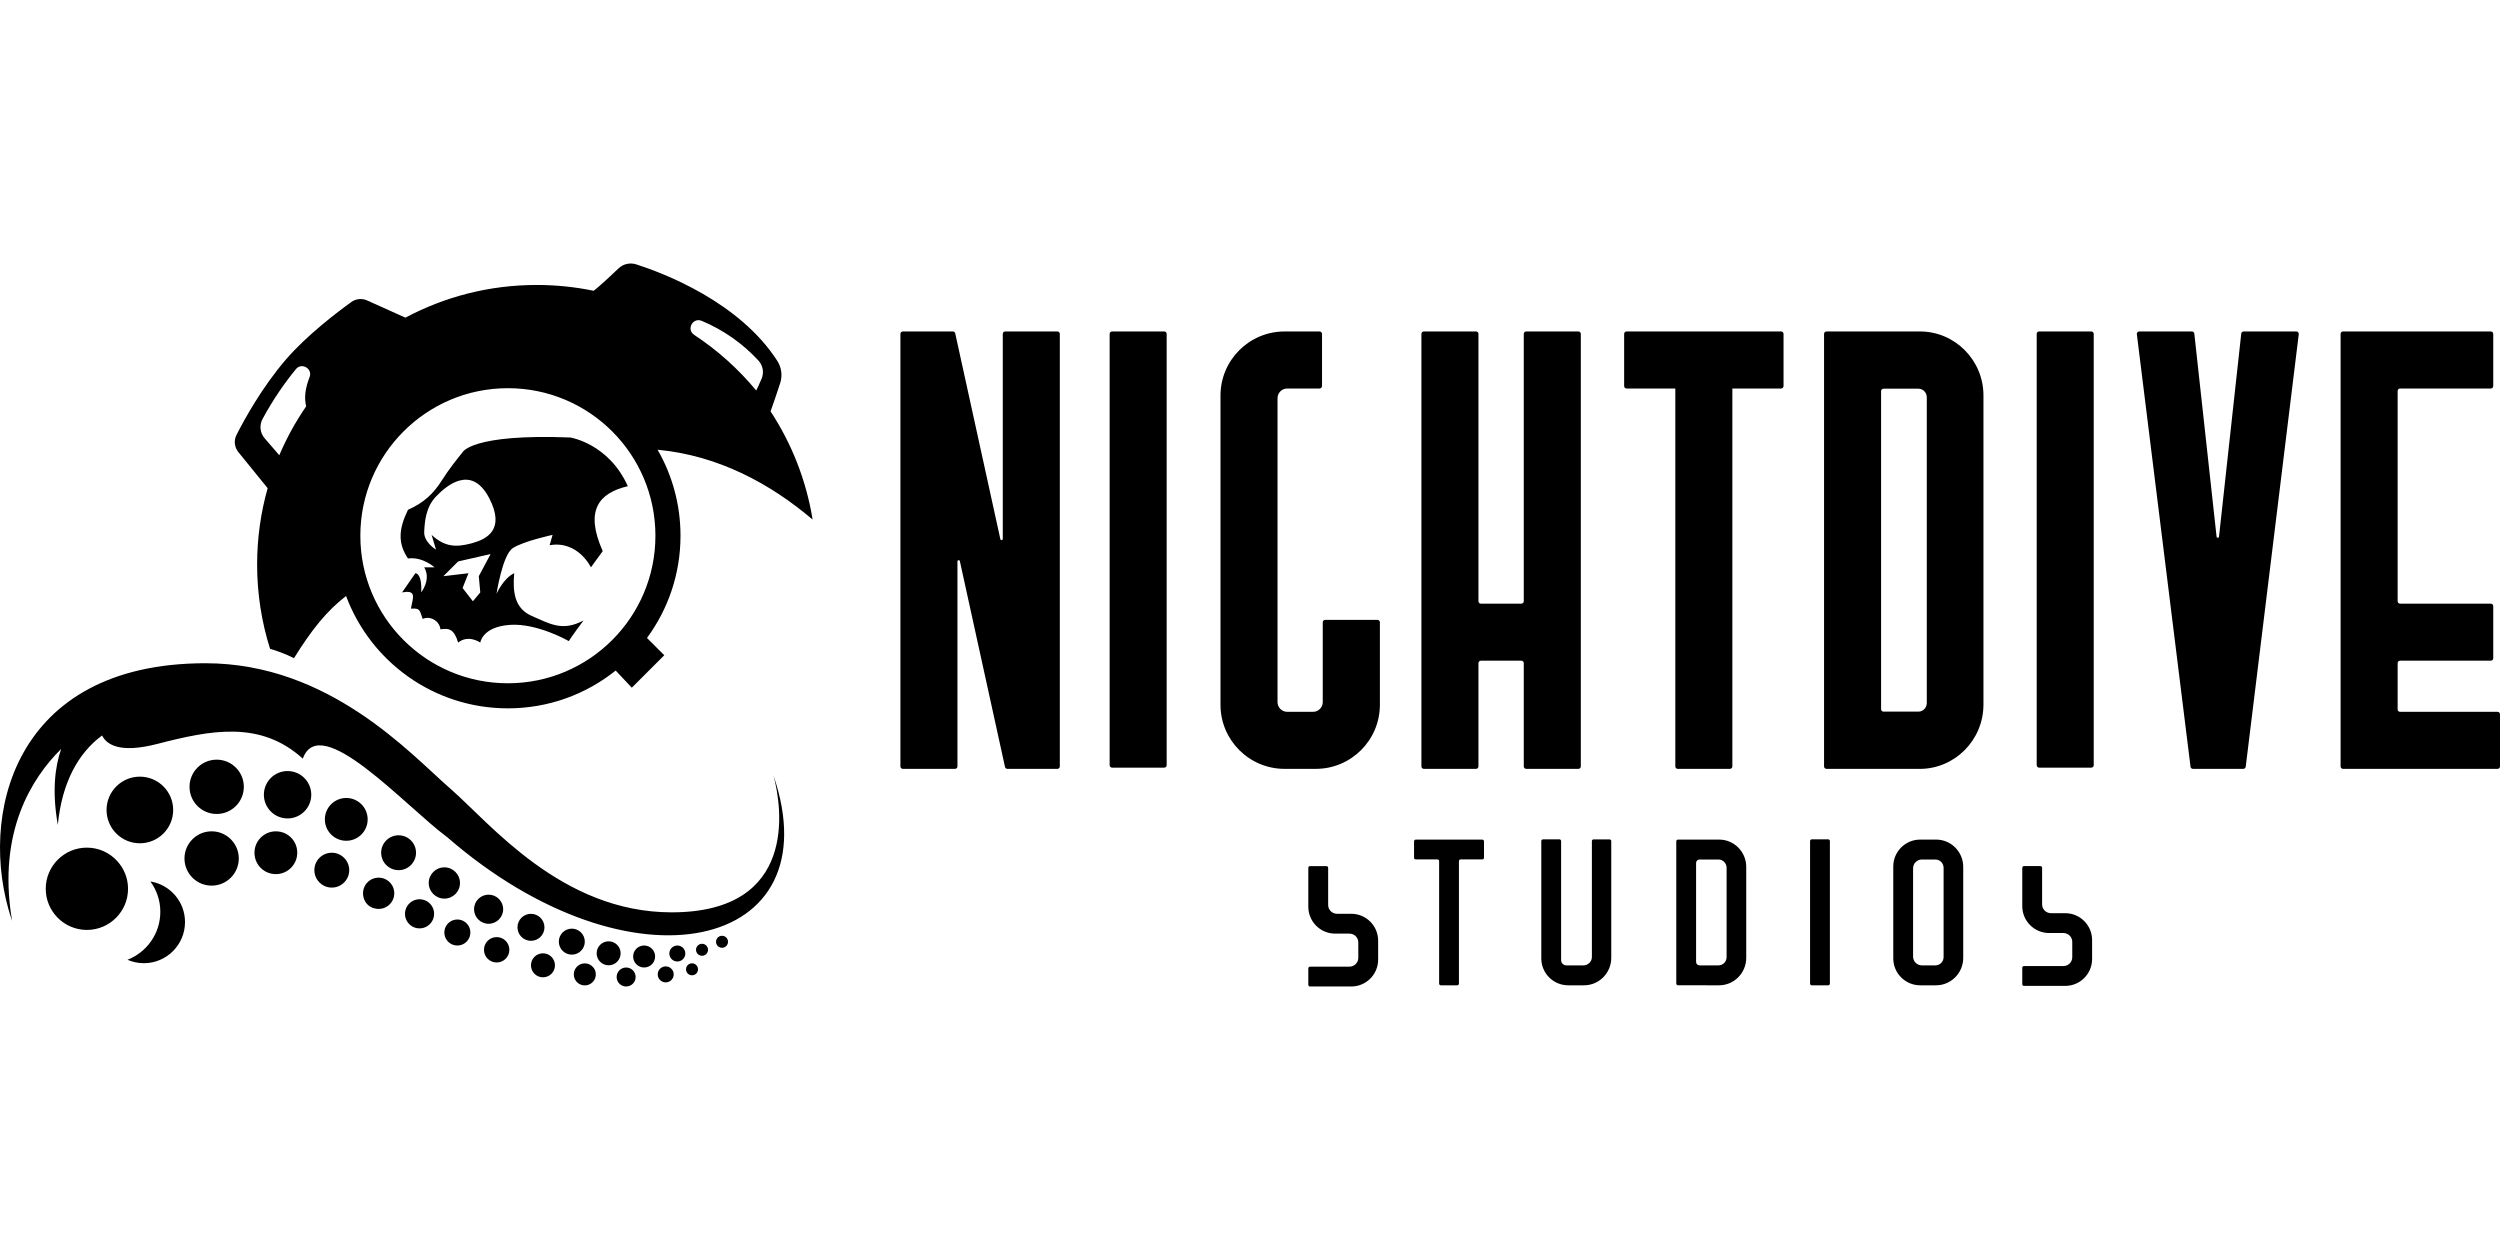 <?xml version="1.0" encoding="UTF-8"?>
<svg width="800px" height="400px" viewBox="0 0 800 400" version="1.1" xmlns="http://www.w3.org/2000/svg" xmlns:xlink="http://www.w3.org/1999/xlink">
    <title>nightdive</title>
    <g id="Page-1" stroke="none" stroke-width="1" fill="none" fill-rule="evenodd">
        <g id="Manufacturer" fill="#000000" fill-rule="nonzero">
            <g id="nightdive">
                <line x1="0" y1="0" x2="800" y2="400" id="Path"></line>
                <path d="M200.363,309.6 C202.041,309.6 203.402,310.961 203.402,312.639 C203.402,314.318 202.041,315.679 200.363,315.679 C198.684,315.679 197.323,314.318 197.323,312.639 C197.323,310.961 198.684,309.6 200.363,309.6 Z M183.687,312.493 C183.217,310.014 185.351,307.881 187.829,308.351 C189.206,308.612 190.333,309.738 190.594,311.115 C191.064,313.595 188.931,315.728 186.452,315.258 C185.074,314.997 183.948,313.871 183.687,312.493 Z M213.028,309.245 C214.442,309.245 215.588,310.391 215.588,311.804 C215.588,313.218 214.442,314.364 213.028,314.364 C211.615,314.364 210.469,313.218 210.469,311.804 C210.469,310.391 211.615,309.245 213.028,309.245 Z M173.748,305.058 C175.867,305.058 177.587,306.778 177.587,308.897 C177.587,311.018 175.867,312.737 173.748,312.737 C171.627,312.737 169.909,311.018 169.909,308.897 C169.909,306.778 171.627,305.058 173.748,305.058 Z M221.448,308.258 C222.508,308.258 223.367,309.117 223.367,310.177 C223.367,311.238 222.508,312.096 221.448,312.096 C220.387,312.096 219.528,311.238 219.528,310.177 C219.528,309.117 220.387,308.258 221.448,308.258 Z M206.121,302.562 C208.065,302.562 209.64,304.138 209.64,306.081 C209.64,308.025 208.065,309.6 206.121,309.6 C204.178,309.6 202.602,308.025 202.602,306.081 C202.602,304.138 204.178,302.562 206.121,302.562 Z M194.764,301.22 C196.884,301.22 198.603,302.938 198.603,305.059 C198.603,307.179 196.884,308.897 194.764,308.897 C192.644,308.897 190.925,307.179 190.925,305.059 C190.925,302.938 192.644,301.22 194.764,301.22 Z M48.122,282.069 C54.401,283.071 59.205,288.495 59.205,295.056 C59.205,302.328 53.308,308.224 46.037,308.224 C44.173,308.224 42.403,307.831 40.796,307.133 C46.941,304.735 51.302,298.772 51.302,291.777 C51.302,288.143 50.113,284.795 48.122,282.069 Z M158.935,299.869 C161.179,299.869 162.997,301.688 162.997,303.932 C162.997,306.175 161.179,307.995 158.935,307.995 C156.69,307.995 154.871,306.175 154.871,303.932 C154.871,301.688 156.69,299.869 158.935,299.869 Z M216.745,302.562 C218.159,302.562 219.304,303.708 219.304,305.121 C219.304,306.535 218.159,307.681 216.745,307.681 C215.331,307.681 214.186,306.535 214.186,305.121 C214.186,303.708 215.331,302.562 216.745,302.562 Z M224.647,302.012 C225.707,302.012 226.566,302.872 226.566,303.932 C226.566,304.992 225.707,305.851 224.647,305.851 C223.586,305.851 222.728,304.992 222.728,303.932 C222.728,302.872 223.586,302.012 224.647,302.012 Z M182.981,297.167 C185.279,297.167 187.14,299.029 187.14,301.326 C187.14,303.623 185.279,305.485 182.981,305.485 C180.685,305.485 178.823,303.623 178.823,301.326 C178.823,299.029 180.685,297.167 182.981,297.167 Z M231.045,299.453 C232.106,299.453 232.965,300.313 232.965,301.372 C232.965,302.432 232.106,303.292 231.045,303.292 C229.985,303.292 229.126,302.432 229.126,301.372 C229.126,300.313 229.985,299.453 231.045,299.453 Z M147.168,294.321 C148.796,294.63 150.127,295.961 150.436,297.588 C150.992,300.519 148.47,303.04 145.54,302.485 C143.912,302.176 142.582,300.845 142.273,299.217 C141.718,296.287 144.239,293.766 147.168,294.321 Z M169.909,292.425 C172.294,292.425 174.228,294.358 174.228,296.744 C174.228,299.129 172.294,301.062 169.909,301.062 C167.523,301.062 165.59,299.129 165.59,296.744 C165.59,294.358 167.523,292.425 169.909,292.425 Z M65.736,212.236 C105.395,212.236 131.362,241.271 144.109,252.366 C156.856,263.461 179.677,291.95 214.928,291.95 C255.294,291.95 250.337,258.504 247.504,248.117 C266.626,304.102 202.216,319.209 143.165,267.946 C129.595,257.907 102.449,227.403 96.896,242.764 C83.364,230.491 67.625,233.593 50.255,238.072 C38.483,241.105 34.174,238.368 32.66,235.354 C25.104,240.903 19.781,250.433 18.504,263.978 C16.607,253.248 17.588,245.351 19.58,239.644 C10.086,249.044 -0.676,266.206 3.729,293.818 L3.866,294.653 L3.541,293.69 C-7.008,261.552 3.853,212.236 65.736,212.236 Z M27.803,271.242 C31.645,271.242 35.092,272.898 37.499,275.522 C39.648,277.865 40.971,280.979 40.971,284.41 C40.971,291.682 35.075,297.577 27.803,297.577 C24.133,297.577 20.815,296.072 18.428,293.649 C16.085,291.272 14.636,288.011 14.636,284.41 C14.636,277.137 20.531,271.242 27.803,271.242 Z M135.17,287.852 C136.993,288.197 138.484,289.689 138.83,291.513 C139.453,294.795 136.628,297.62 133.345,296.998 C131.522,296.652 130.03,295.16 129.685,293.336 C129.063,290.054 131.887,287.23 135.17,287.852 Z M156.355,286.291 C158.928,286.291 161.014,288.377 161.014,290.95 C161.014,293.523 158.928,295.609 156.355,295.609 C153.781,295.609 151.695,293.523 151.695,290.95 C151.695,288.377 153.781,286.291 156.355,286.291 Z M122.084,280.931 C124.106,281.29 125.73,282.915 126.089,284.936 C126.768,288.759 123.1,291.979 119.202,290.481 C117.989,290.015 117.005,289.031 116.54,287.818 C115.042,283.92 118.261,280.253 122.084,280.931 Z M142.195,277.55 C144.959,277.55 147.199,279.79 147.199,282.553 C147.199,285.316 144.959,287.556 142.195,287.556 C139.433,287.556 137.192,285.316 137.192,282.553 C137.192,279.79 139.433,277.55 142.195,277.55 Z M107.058,272.939 C109.408,273.299 111.328,275.219 111.689,277.569 C112.266,281.34 109.065,284.542 105.293,283.964 C102.944,283.604 101.024,281.684 100.663,279.334 C100.086,275.563 103.287,272.362 107.058,272.939 Z M67.721,266.023 C72.521,266.023 76.411,269.914 76.411,274.713 C76.411,279.512 72.521,283.402 67.721,283.402 C62.923,283.402 59.033,279.512 59.033,274.713 C59.033,269.914 62.923,266.023 67.721,266.023 Z M89.845,266.197 C92.362,266.755 94.394,268.787 94.952,271.304 C96.06,276.3 91.706,280.654 86.711,279.546 C84.193,278.988 82.162,276.956 81.603,274.438 C80.497,269.443 84.849,265.09 89.845,266.197 Z M127.547,267.291 C130.629,267.291 133.128,269.79 133.128,272.872 C133.128,275.954 130.629,278.452 127.547,278.452 C124.465,278.452 121.967,275.954 121.967,272.872 C121.967,269.79 124.465,267.291 127.547,267.291 Z M44.757,248.529 C50.645,248.529 55.418,253.303 55.418,259.19 C55.418,265.078 50.645,269.851 44.757,269.851 C38.869,269.851 34.096,265.078 34.096,259.19 C34.096,253.303 38.869,248.529 44.757,248.529 Z M110.803,255.351 C114.586,255.351 117.651,258.417 117.651,262.2 C117.651,265.981 114.586,269.047 110.803,269.047 C107.021,269.047 103.956,265.981 103.956,262.2 C103.956,258.417 107.021,255.351 110.803,255.351 Z M92.023,246.735 C96.21,246.735 99.605,250.129 99.605,254.317 C99.605,258.505 96.21,261.899 92.023,261.899 C87.835,261.899 84.44,258.505 84.44,254.317 C84.44,250.129 87.835,246.735 92.023,246.735 Z M69.335,243.091 C74.135,243.091 78.025,246.981 78.025,251.78 C78.025,256.579 74.135,260.47 69.335,260.47 C64.537,260.47 60.647,256.579 60.647,251.78 C60.647,246.981 64.537,243.091 69.335,243.091 Z M203.577,84.593 C212.367,87.413 236.578,96.605 248.719,115.452 C250.083,117.569 250.443,120.19 249.662,122.584 C248.339,126.644 247.332,129.562 246.582,131.643 C253.314,141.905 257.993,153.635 260.034,166.251 C246.553,154.825 229.986,145.763 210.427,143.912 C215.092,152.015 217.761,161.413 217.761,171.434 C217.761,183.676 213.775,194.987 207.035,204.144 L212.567,209.676 L202.18,220.063 L197.017,214.576 C187.564,222.144 175.573,226.672 162.522,226.672 C138.795,226.672 118.565,211.712 110.743,190.71 C104.549,195.51 99.858,201.337 94.064,210.62 C91.545,209.318 88.837,208.336 86.417,207.613 C83.73,199.103 82.277,190.045 82.277,180.647 C82.277,172.177 83.454,163.982 85.653,156.217 L76.271,144.668 C75.011,143.117 74.772,140.979 75.674,139.195 C78.171,134.26 83.778,124.025 91.436,115.109 C98.117,107.332 107.918,99.896 112.417,96.652 C113.89,95.591 115.816,95.39 117.472,96.135 L129.728,101.651 C142.255,94.976 156.551,91.189 171.735,91.189 C177.984,91.189 184.083,91.83 189.97,93.049 C191.024,92.257 192.819,90.654 194.619,88.992 L195.254,88.404 C196.202,87.522 197.128,86.648 197.922,85.893 C199.431,84.457 201.594,83.957 203.577,84.593 Z M162.522,124.222 C136.447,124.222 115.31,145.359 115.31,171.434 C115.31,197.509 136.447,218.646 162.522,218.646 C188.597,218.646 209.734,197.509 209.734,171.434 C209.734,145.359 188.597,124.222 162.522,124.222 Z M182.488,140 C182.488,140 194.763,141.889 200.901,155.58 C191.615,157.784 187.051,163.292 192.874,176.354 L189.098,181.547 C189.098,181.547 185.006,172.891 175.879,174.465 C176.35,172.891 176.822,171.16 176.822,171.16 C176.822,171.16 167.38,173.206 164.075,175.409 C160.77,177.613 158.881,190.046 158.881,190.046 C158.881,190.046 161.085,185.009 164.547,183.435 C164.075,188.944 164.389,194.609 170.213,197.128 C176.036,199.645 179.97,202.163 186.738,198.544 C182.96,203.579 182.016,205.153 182.016,205.153 C182.016,205.153 171.944,199.331 163.131,199.96 C154.318,200.59 153.689,205.625 153.689,205.625 C153.689,205.625 149.911,202.95 146.607,205.625 C145.348,201.534 143.931,200.904 140.94,201.377 C140.627,198.544 137.479,196.97 135.275,198.071 C134.174,195.081 134.489,194.609 131.499,194.767 C131.576,194.251 131.687,193.739 131.797,193.248 L131.862,192.956 C132.39,190.595 132.711,188.815 128.666,189.573 L132.915,183.435 L132.946,183.435 C133.212,183.445 135.096,183.72 134.804,189.573 C137.164,186.111 136.849,183.435 135.748,181.547 L139.053,181.547 C139.053,181.547 135.275,178.085 130.554,178.714 C127.249,173.836 127.564,169.272 130.554,163.134 C135.59,160.931 138.738,157.941 141.413,153.692 C141.918,152.89 142.468,152.072 143.027,151.271 L143.364,150.793 C145.556,147.705 147.793,144.998 148.006,144.741 L148.023,144.721 C148.023,144.721 150.856,138.741 182.488,140 Z M156.993,177.298 L146.607,179.659 L141.886,184.38 L149.911,183.435 L148.023,188.157 L151.328,192.406 L153.689,189.573 L153.216,184.38 L156.993,177.298 Z M139.525,158.886 C136.219,162.347 135.905,166.911 135.748,170.216 C135.59,173.521 139.525,175.882 139.525,175.882 L138.108,171.16 C142.357,175.095 145.977,175.095 150.383,173.993 C150.473,173.971 150.565,173.947 150.657,173.924 L150.937,173.85 L151.223,173.771 C155.647,172.533 161.84,169.551 156.521,159.357 C150.856,148.498 142.829,155.423 139.525,158.886 Z M94.691,118.127 C91.107,122.496 87.424,127.775 84.015,134.062 C82.931,136.061 83.205,138.534 84.692,140.256 L89.373,145.676 C91.722,140.149 94.615,134.909 97.979,130.019 C97.231,127.112 97.784,123.906 99.056,120.712 C100.137,117.996 96.545,115.866 94.691,118.127 Z M222.153,107.167 C229.621,112.085 236.308,118.092 241.988,124.963 C242.427,124.111 242.996,122.897 243.719,121.169 C244.537,119.211 244.143,116.947 242.704,115.387 L242.681,115.362 C237.571,109.82 231.371,105.531 224.56,102.678 C221.681,101.473 219.546,105.451 222.153,107.167 Z M460.52,314.752 L460.52,275.561 C460.52,275.26 460.276,275.016 459.975,275.016 L453.042,275.016 C452.741,275.016 452.497,274.772 452.497,274.471 L452.497,269.221 C452.497,268.92 452.741,268.676 453.042,268.676 L474.337,268.676 C474.638,268.676 474.882,268.92 474.882,269.221 L474.882,274.471 C474.882,274.772 474.638,275.016 474.337,275.016 L467.405,275.016 C467.104,275.016 466.86,275.26 466.86,275.561 L466.86,314.752 C466.86,315.053 466.616,315.298 466.315,315.298 L461.065,315.298 C460.764,315.298 460.52,315.053 460.52,314.752 M543.839,275.04 C543.237,275.04 542.749,275.528 542.749,276.13 L542.749,307.832 C542.749,308.434 543.237,308.922 543.839,308.922 L549.897,308.922 C551.34,308.922 552.513,307.735 552.513,306.275 L552.513,277.687 C552.513,276.228 551.34,275.04 549.897,275.04 L543.839,275.04 Z M536.41,314.748 L536.41,269.216 C536.41,268.915 536.654,268.67 536.955,268.67 L550.144,268.67 C554.914,268.67 558.795,272.588 558.795,277.403 L558.795,306.519 C558.795,311.36 554.891,315.298 550.092,315.298 L550.092,315.298 L536.953,315.292 C536.653,315.292 536.409,315.048 536.409,314.747 M615.011,275.04 C613.453,275.04 612.186,276.307 612.186,277.864 L612.186,306.098 C612.186,307.656 613.453,308.922 615.011,308.922 L619.335,308.922 C620.778,308.922 621.951,307.735 621.951,306.275 L621.951,277.687 C621.951,276.228 620.778,275.04 619.335,275.04 L615.011,275.04 Z M614.447,315.296 C609.705,315.296 605.847,311.435 605.847,306.693 L605.847,277.273 C605.847,272.53 609.706,268.67 614.45,268.67 L619.582,268.67 C624.352,268.67 628.233,272.588 628.233,277.403 L628.233,306.519 C628.233,311.36 624.328,315.298 619.53,315.298 L614.447,315.296 Z M579.222,314.752 L579.222,269.131 C579.222,268.83 579.466,268.586 579.767,268.586 L585.017,268.586 C585.318,268.586 585.562,268.83 585.562,269.131 L585.562,314.752 C585.562,315.053 585.318,315.298 585.017,315.298 L579.767,315.298 C579.466,315.298 579.222,315.053 579.222,314.752 M501.815,315.296 C497.065,315.296 493.215,311.443 493.215,306.693 L493.215,269.142 C493.215,268.842 493.455,268.598 493.755,268.597 C495.14,268.593 497.048,268.589 498.537,268.589 C498.709,268.589 498.866,268.589 499.013,268.589 C499.314,268.589 499.555,268.833 499.555,269.135 L499.555,307.241 C499.555,308.17 500.307,308.923 501.236,308.923 L506.703,308.923 C508.167,308.923 509.404,307.711 509.404,306.275 L509.404,269.148 C509.404,268.847 509.648,268.603 509.949,268.603 L515.055,268.603 C515.357,268.603 515.601,268.847 515.601,269.148 L515.601,306.519 C515.601,311.36 511.697,315.298 506.898,315.298 L506.898,315.298 L501.815,315.296 Z M418.659,315.133 L418.659,309.873 C418.659,309.572 418.903,309.328 419.204,309.328 L431.833,309.328 C433.393,309.328 434.657,308.064 434.657,306.504 L434.657,301.584 C434.657,300.025 433.393,298.761 431.833,298.761 L427.262,298.761 C422.511,298.761 418.659,294.908 418.659,290.157 L418.659,277.697 C418.659,277.396 418.903,277.152 419.204,277.152 L424.464,277.152 C424.766,277.152 425.01,277.396 425.01,277.697 L425.01,289.586 C425.01,291.146 426.274,292.41 427.834,292.41 L432.405,292.41 C437.156,292.41 441.008,296.262 441.008,301.013 L441.008,307.075 C441.008,311.827 437.156,315.679 432.405,315.679 L419.204,315.679 C418.903,315.679 418.659,315.434 418.659,315.133 M647.126,314.943 L647.126,309.683 C647.126,309.382 647.37,309.138 647.671,309.138 L660.299,309.138 C661.859,309.138 663.124,307.873 663.124,306.313 L663.124,301.393 C663.124,299.834 661.859,298.57 660.3,298.57 L655.729,298.57 C650.977,298.57 647.126,294.718 647.126,289.967 L647.126,277.697 C647.126,277.396 647.37,277.151 647.671,277.151 L652.931,277.151 C653.232,277.151 653.476,277.396 653.476,277.697 L653.476,289.395 C653.476,290.955 654.74,292.219 656.3,292.219 L660.871,292.219 C665.622,292.219 669.474,296.071 669.474,300.822 L669.474,306.885 C669.474,311.636 665.622,315.488 660.871,315.488 L647.671,315.488 C647.37,315.488 647.126,315.244 647.126,314.943 M700.967,245.354 L683.79,106.942 C683.733,106.478 684.094,106.068 684.562,106.068 L701.41,106.068 C701.807,106.068 702.139,106.367 702.182,106.761 L709.305,171.748 C709.356,172.209 710.028,172.209 710.079,171.748 L717.197,106.761 C717.241,106.367 717.573,106.068 717.97,106.068 L734.83,106.068 C735.298,106.068 735.659,106.477 735.602,106.94 L718.631,245.353 C718.583,245.743 718.252,246.036 717.859,246.036 L701.739,246.036 C701.346,246.036 701.015,245.744 700.967,245.354 M487.609,245.258 L487.609,212.2 C487.609,211.771 487.261,211.422 486.832,211.422 L473.882,211.422 C473.452,211.422 473.104,211.771 473.104,212.2 L473.104,245.258 C473.104,245.688 472.756,246.036 472.326,246.036 L455.63,246.036 C455.201,246.036 454.853,245.688 454.853,245.258 L454.853,106.846 C454.853,106.416 455.201,106.068 455.63,106.068 L472.326,106.068 C472.756,106.068 473.104,106.416 473.104,106.846 L473.104,192.393 C473.104,192.822 473.452,193.17 473.882,193.17 L486.832,193.17 C487.261,193.17 487.609,192.822 487.609,192.393 L487.609,106.846 C487.609,106.416 487.957,106.068 488.387,106.068 L505.083,106.068 C505.513,106.068 505.861,106.416 505.861,106.846 L505.861,245.258 C505.861,245.688 505.513,246.036 505.083,246.036 L488.387,246.036 C487.957,246.036 487.609,245.688 487.609,245.258 M748.991,245.258 L748.991,106.846 C748.991,106.416 749.339,106.068 749.769,106.068 L797.061,106.068 C797.49,106.068 797.838,106.416 797.838,106.846 L797.838,123.542 C797.838,123.972 797.49,124.32 797.061,124.32 L768.021,124.32 C767.591,124.32 767.243,124.668 767.243,125.098 L767.243,192.393 C767.243,192.822 767.591,193.17 768.021,193.17 L797.061,193.17 C797.49,193.17 797.838,193.519 797.838,193.948 L797.838,210.645 C797.838,211.074 797.49,211.422 797.061,211.422 L768.021,211.422 C767.591,211.422 767.243,211.771 767.243,212.2 L767.243,227.007 C767.243,227.437 767.591,227.785 768.021,227.785 L799.222,227.785 C799.652,227.785 800,228.133 800,228.562 L800,245.258 C800,245.688 799.652,246.036 799.222,246.036 L749.769,246.036 C749.339,246.036 748.991,245.688 748.991,245.258 M536.103,245.258 L536.103,124.32 L520.502,124.32 C520.073,124.32 519.725,123.972 519.725,123.542 L519.725,106.846 C519.725,106.416 520.073,106.068 520.502,106.068 L569.955,106.068 C570.385,106.068 570.733,106.416 570.733,106.846 L570.733,123.542 C570.733,123.972 570.385,124.32 569.955,124.32 L554.355,124.32 L554.355,245.258 C554.355,245.688 554.007,246.036 553.577,246.036 L536.881,246.036 C536.451,246.036 536.103,245.688 536.103,245.258 M613.886,227.723 C615.368,227.723 616.574,226.49 616.574,224.974 L616.574,127.13 C616.574,125.615 615.368,124.381 613.886,124.381 L602.726,124.381 C602.296,124.381 601.948,124.729 601.948,125.159 L601.948,226.945 C601.948,227.375 602.296,227.723 602.726,227.723 L613.886,227.723 Z M583.697,245.259 L583.697,106.846 C583.697,106.417 584.045,106.068 584.475,106.068 L614.391,106.068 C625.587,106.068 634.705,115.256 634.705,126.55 L634.705,225.472 C634.705,236.817 625.544,246.048 614.285,246.048 L584.474,246.036 C584.045,246.036 583.697,245.688 583.697,245.259 M411.072,246.036 C399.741,246.036 390.556,236.851 390.556,225.52 L390.556,126.584 C390.556,115.254 399.741,106.069 411.072,106.069 L422.269,106.069 C422.699,106.069 423.047,106.417 423.047,106.846 L423.047,123.542 C423.047,123.972 422.699,124.32 422.269,124.32 L411.918,124.32 C410.2,124.32 408.808,125.712 408.808,127.43 L408.808,224.674 C408.808,226.392 410.2,227.784 411.918,227.784 L420.169,227.784 C421.887,227.784 423.279,226.392 423.279,224.674 L423.279,199.131 C423.279,198.701 423.627,198.353 424.057,198.353 L440.787,198.353 C441.217,198.353 441.565,198.701 441.565,199.131 L441.565,225.52 C441.565,236.851 432.38,246.036 421.049,246.036 L411.072,246.036 Z M321.602,245.425 L307.153,179.556 C307.054,179.102 306.385,179.174 306.385,179.639 L306.385,245.258 C306.385,245.688 306.037,246.036 305.607,246.036 L288.911,246.036 C288.481,246.036 288.133,245.688 288.133,245.258 L288.133,106.846 C288.133,106.417 288.481,106.068 288.911,106.068 L304.914,106.068 C305.279,106.068 305.595,106.322 305.673,106.679 L320.121,172.549 C320.222,173.003 320.89,172.93 320.89,172.465 L320.89,106.846 C320.89,106.417 321.238,106.068 321.668,106.068 L338.364,106.068 C338.794,106.068 339.142,106.417 339.142,106.846 L339.142,245.258 C339.142,245.688 338.794,246.036 338.364,246.036 L322.362,246.036 C321.996,246.036 321.68,245.782 321.602,245.425 M651.742,244.87 L651.742,106.846 C651.742,106.417 652.09,106.069 652.52,106.069 L669.216,106.069 C669.646,106.069 669.994,106.417 669.994,106.846 L669.994,244.87 C669.994,245.299 669.646,245.648 669.216,245.648 L652.52,245.648 C652.09,245.648 651.742,245.299 651.742,244.87 M355.082,244.87 L355.082,106.846 C355.082,106.417 355.43,106.069 355.86,106.069 L372.556,106.069 C372.986,106.069 373.334,106.417 373.334,106.846 L373.334,244.87 C373.334,245.299 372.986,245.648 372.556,245.648 L355.86,245.648 C355.43,245.648 355.082,245.299 355.082,244.87" id="Combined-Shape"></path>
            </g>
        </g>
    </g>
</svg>